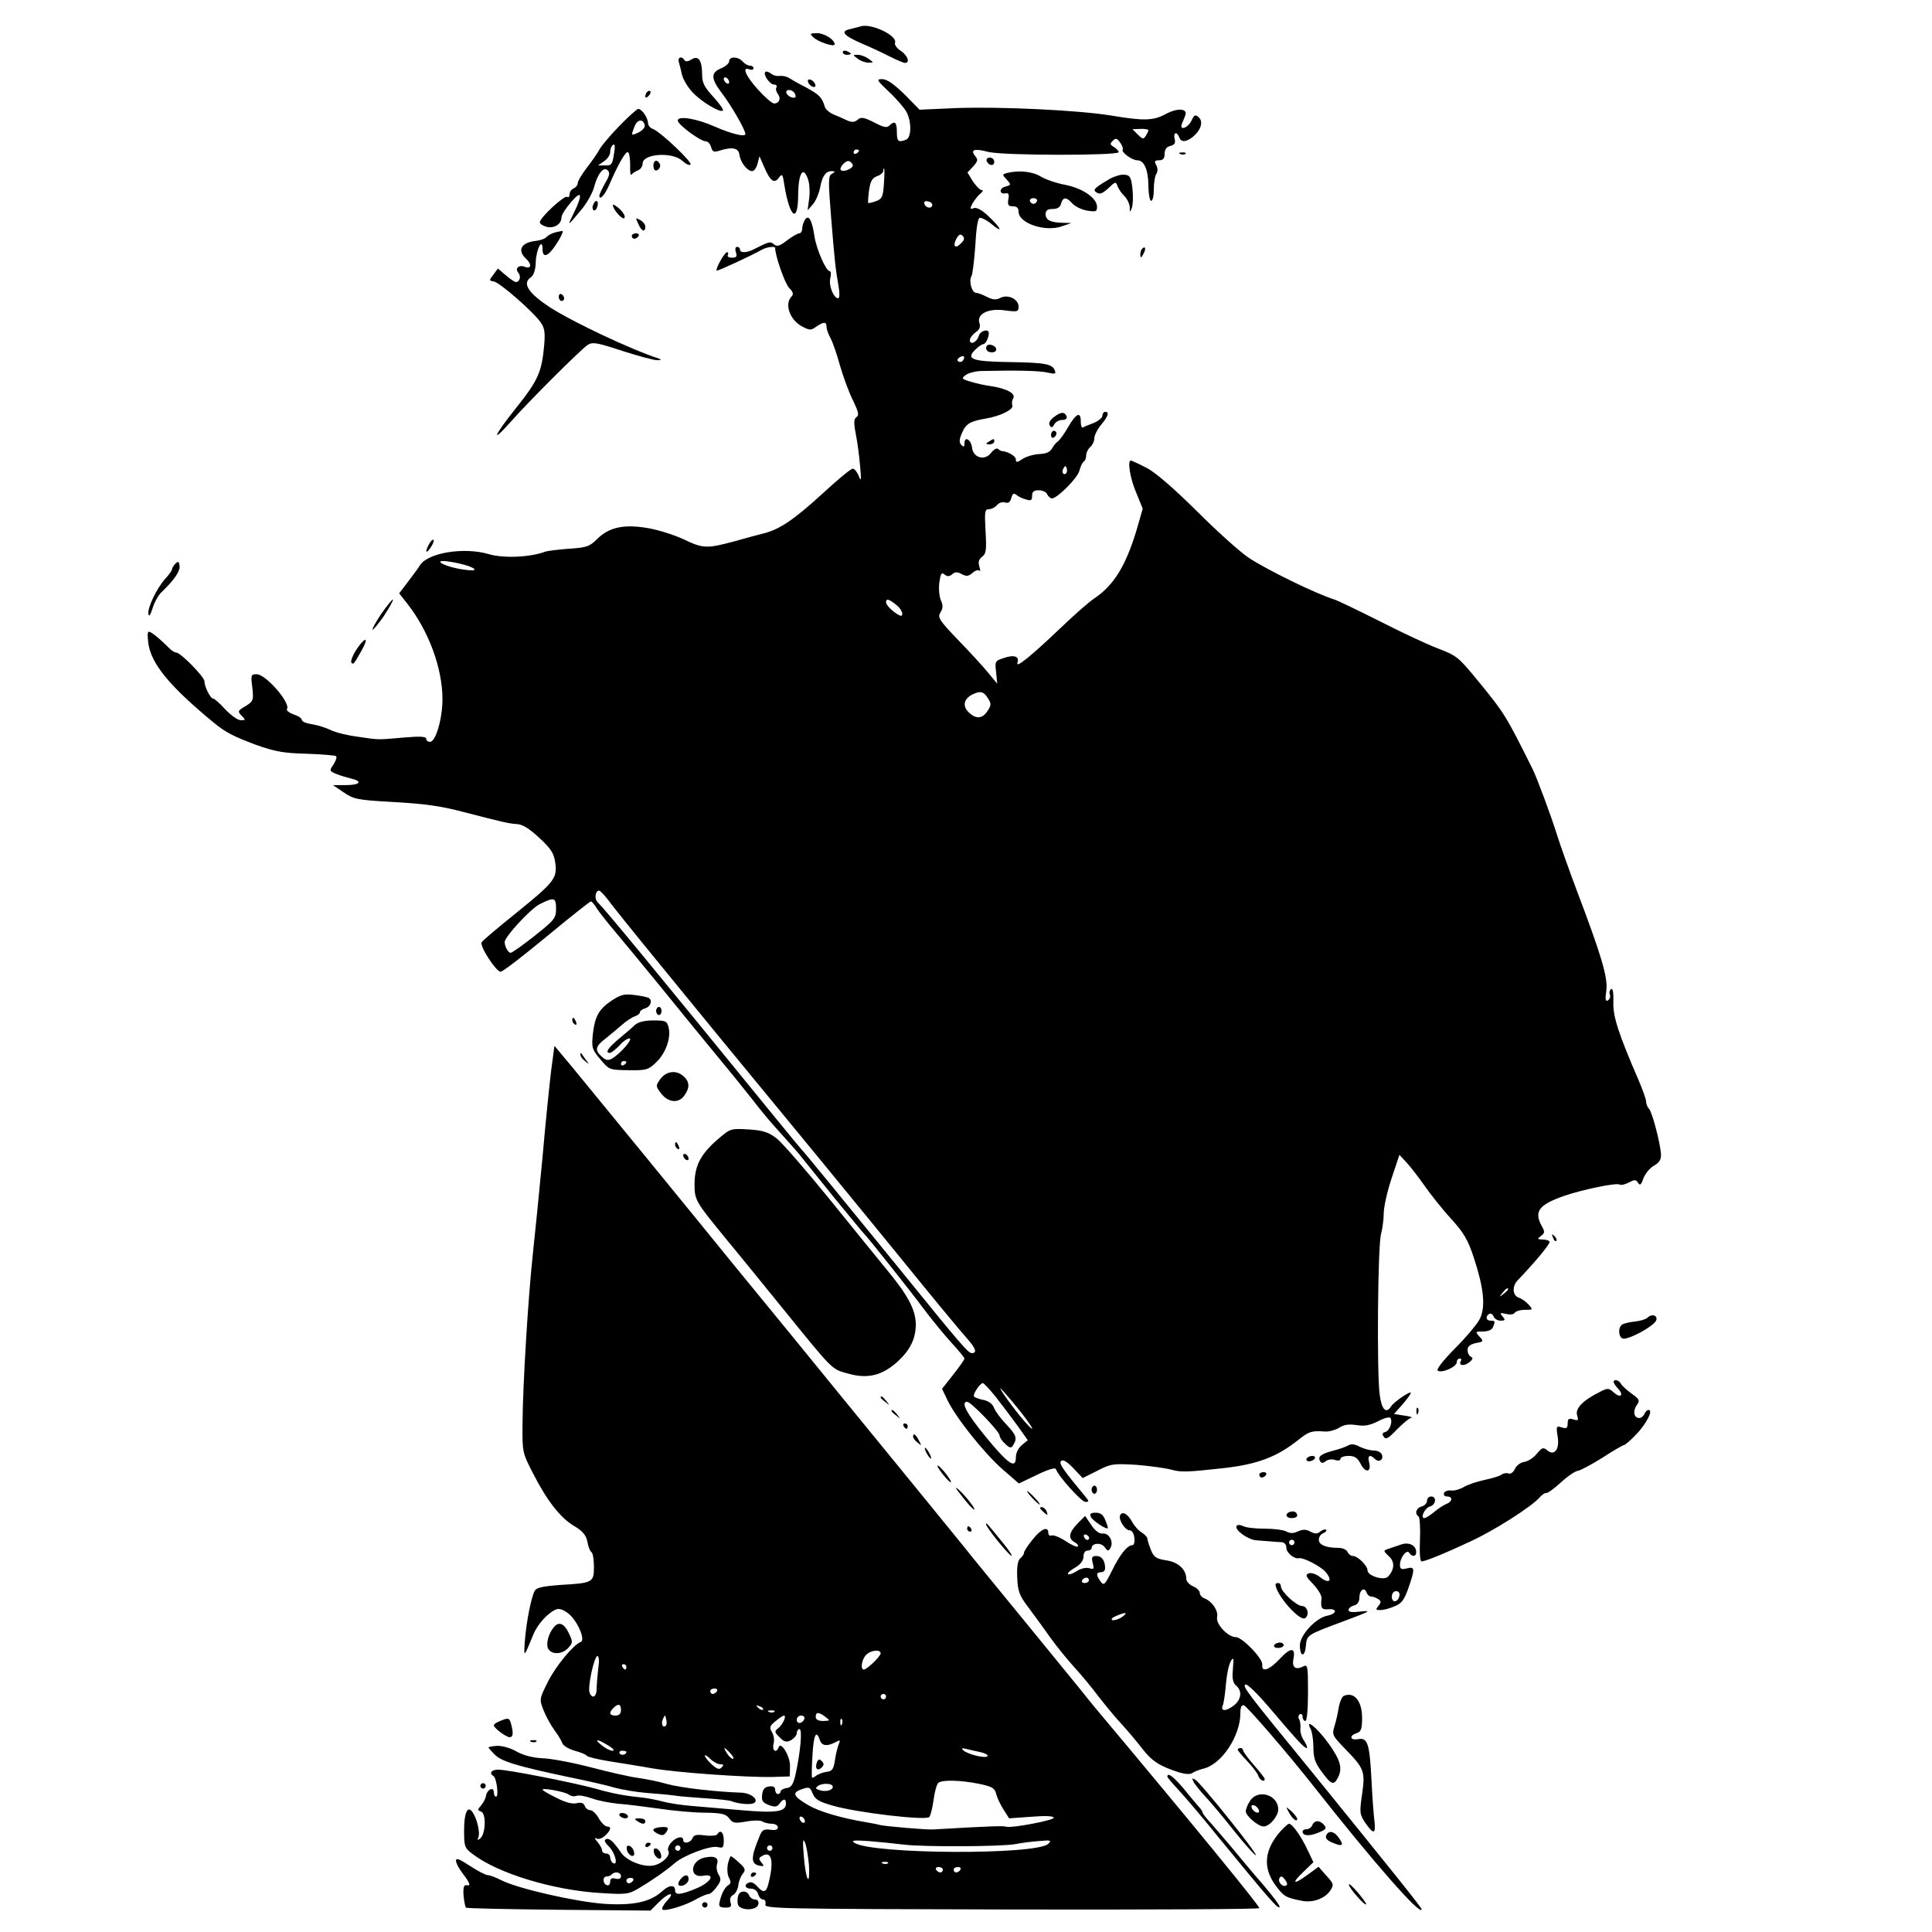 <?xml version="1.0" encoding="UTF-8" standalone="no"?>
<svg
   version="1.0"
   width="900pt"
   height="900pt"
   viewBox="0 0 900 900"
   preserveAspectRatio="xMidYMid meet"
   id="svg92"
   sodipodi:docname="handyman-png-9-3937882565.svg"
   inkscape:version="1.3 (0e150ed6c4, 2023-07-21)"
   xmlns:inkscape="http://www.inkscape.org/namespaces/inkscape"
   xmlns:sodipodi="http://sodipodi.sourceforge.net/DTD/sodipodi-0.dtd"
   xmlns="http://www.w3.org/2000/svg"
   xmlns:svg="http://www.w3.org/2000/svg">
  <defs
     id="defs92" />
  <sodipodi:namedview
     id="namedview92"
     pagecolor="#ffffff"
     bordercolor="#000000"
     borderopacity="0.25"
     inkscape:showpageshadow="2"
     inkscape:pageopacity="0.0"
     inkscape:pagecheckerboard="0"
     inkscape:deskcolor="#d1d1d1"
     inkscape:document-units="pt"
     inkscape:zoom="0.69416667"
     inkscape:cx="601.44057"
     inkscape:cy="601.44057"
     inkscape:window-width="1920"
     inkscape:window-height="1111"
     inkscape:window-x="-9"
     inkscape:window-y="-9"
     inkscape:window-maximized="1"
     inkscape:current-layer="svg92" />
  <g
     transform="matrix(0.126,0,0,-0.126,-142.904,952.897)"
     fill="#000000"
     stroke="none"
     id="g92">
    <path
       d="m 4315,7465 c -5,-2 -23,-6 -38,-10 -38,-8 -24,-24 45,-54 29,-12 74,-33 101,-47 26,-13 52,-24 57,-24 20,0 10,28 -16,45 -14,9 -23,22 -21,29 11,27 -89,74 -128,61 z"
       id="path1" />
    <path
       d="m 4141,7425 c 17,-17 79,-38 79,-26 0,17 -38,41 -65,41 -26,0 -28,-2 -14,-15 z"
       id="path2" />
    <path
       d="m 4250,7370 c 0,-6 7,-10 15,-10 8,0 15,2 15,4 0,2 -7,6 -15,10 -8,3 -15,1 -15,-4 z"
       id="path3" />
    <path
       d="m 4306,7345 c 10,-8 28,-14 39,-14 20,0 20,0 1,14 -11,8 -29,15 -40,15 -20,0 -20,0 0,-15 z"
       id="path4" />
    <path
       d="m 3644,7333 c 3,-10 8,-31 12,-48 4,-16 21,-45 38,-63 32,-35 104,-78 113,-68 3,3 -13,26 -36,51 -33,36 -41,52 -41,82 0,53 -14,72 -39,56 -13,-8 -22,-9 -26,-3 -10,17 -27,11 -21,-7 z"
       id="path5" />
    <path
       d="m 3830,7336 c 0,-7 -13,-19 -30,-26 -39,-16 -38,-38 4,-93 35,-46 86,-135 86,-150 0,-12 -53,1 -114,28 -65,29 -136,41 -136,22 0,-15 84,-77 104,-77 8,0 16,-10 19,-21 5,-17 10,-20 29,-14 50,16 73,11 76,-15 4,-28 29,-60 47,-60 7,0 16,12 20,28 l 7,27 18,-41 c 22,-51 37,-62 54,-38 12,16 14,13 20,-27 20,-123 51,-145 51,-36 1,78 18,107 35,61 7,-16 9,-49 6,-74 l -6,-45 20,23 c 11,13 22,40 26,60 8,44 21,62 43,62 14,-1 14,-2 1,-10 -14,-7 -14,-26 -3,-162 13,-160 16,-189 28,-257 4,-23 3,-41 -2,-41 -17,0 -36,48 -29,74 3,14 3,26 -2,26 -14,0 -50,82 -57,131 -9,59 -21,80 -35,59 -5,-8 -10,-23 -10,-32 0,-10 -5,-18 -11,-18 -6,0 -26,-12 -45,-26 -27,-21 -37,-24 -48,-15 -14,12 -18,11 -73,-17 -28,-15 -53,-15 -53,-2 0,6 -5,10 -11,10 -6,0 -8,-9 -4,-20 5,-16 2,-20 -15,-20 -12,0 -18,5 -15,10 3,6 2,10 -3,10 -9,0 -44,-62 -38,-68 3,-2 121,52 168,78 18,10 48,13 48,6 0,-29 36,-132 52,-148 14,-14 17,-23 9,-31 -28,-28 -7,-88 40,-112 27,-14 32,-14 51,0 28,19 38,19 38,-1 0,-9 7,-28 15,-42 8,-15 24,-61 35,-102 12,-41 33,-99 48,-128 20,-42 23,-55 13,-61 -10,-7 -11,-20 -3,-62 6,-30 13,-83 16,-119 5,-53 4,-60 -5,-37 -6,15 -16,27 -22,27 -7,0 -59,-43 -116,-96 -103,-94 -157,-130 -216,-144 -16,-4 -65,-17 -107,-29 -101,-27 -114,-27 -189,9 -35,16 -95,35 -134,41 -86,14 -140,2 -184,-42 -27,-27 -39,-31 -103,-35 -40,-3 -80,-8 -88,-11 -57,-21 -155,-25 -209,-9 -91,27 -225,5 -254,-41 -4,-7 -23,-33 -42,-58 l -35,-46 29,-37 c 80,-101 131,-240 131,-354 0,-73 -25,-158 -46,-158 -8,0 -14,5 -14,11 0,9 -23,10 -82,5 -103,-9 -90,-9 -172,3 -38,5 -83,16 -100,25 -17,8 -48,18 -68,21 -21,3 -38,10 -38,16 0,6 -13,15 -30,20 -16,6 -28,15 -25,20 15,22 -78,129 -112,129 -21,0 -22,-3 -16,-49 5,-47 4,-51 -25,-69 -29,-17 -30,-19 -15,-35 16,-16 16,-17 -3,-17 -11,0 -36,18 -57,40 -20,22 -40,40 -45,40 -10,0 -32,44 -32,64 0,16 -88,106 -104,106 -6,0 -19,8 -28,18 -26,26 -51,48 -67,57 -11,6 -13,0 -9,-37 9,-78 79,-163 246,-300 42,-34 70,-48 152,-79 71,-25 102,-31 188,-33 56,-2 105,-6 109,-9 3,-4 -1,-17 -10,-31 -16,-23 -15,-24 11,-35 15,-6 39,-13 55,-17 43,-10 32,-24 -20,-24 h -48 l 40,-27 c 36,-25 51,-28 175,-35 126,-7 183,-15 270,-38 135,-35 168,-43 195,-44 21,-1 45,-16 83,-51 44,-41 54,-57 59,-92 8,-58 -4,-72 -146,-187 -66,-53 -123,-101 -126,-107 -9,-13 53,-109 70,-109 8,0 84,59 170,130 87,72 160,130 164,130 3,0 14,-12 23,-28 10,-15 41,-54 69,-87 28,-33 102,-123 165,-200 62,-77 154,-189 204,-250 50,-60 112,-137 138,-170 25,-33 68,-85 96,-115 28,-31 60,-67 71,-80 11,-14 69,-86 129,-160 61,-74 112,-137 116,-140 10,-9 164,-202 222,-280 31,-41 77,-97 102,-124 25,-27 46,-53 46,-56 0,-4 -19,-31 -42,-60 l -41,-52 20,-42 c 32,-66 136,-196 203,-255 l 61,-53 67,32 c 41,20 68,28 70,21 9,-26 94,-121 109,-121 14,0 14,2 1,18 -83,100 -100,124 -91,133 7,7 22,-2 45,-26 l 35,-37 54,27 c 50,26 59,27 144,22 49,-4 108,-12 130,-18 36,-10 60,-9 195,6 123,14 195,41 274,104 39,31 49,35 99,31 15,-1 39,6 52,14 18,12 36,14 64,10 30,-5 50,-1 80,14 24,13 43,17 46,12 9,-15 -4,-48 -20,-52 -10,-2 -12,-8 -5,-17 7,-12 17,-7 49,27 23,23 47,43 53,43 7,1 -4,5 -26,8 l -38,6 31,35 c 17,19 31,39 31,43 0,9 -62,-33 -73,-50 -18,-29 -35,-12 -42,44 -11,83 -7,552 5,593 5,19 10,54 10,77 0,23 13,81 29,129 l 29,87 27,-29 c 15,-16 44,-54 65,-84 21,-30 64,-85 97,-121 49,-54 64,-79 86,-146 37,-112 44,-181 23,-225 -9,-19 -50,-68 -92,-110 -46,-47 -71,-79 -64,-83 16,-10 70,15 70,31 0,8 5,14 11,14 5,0 8,-4 4,-9 -10,-17 12,-21 31,-5 14,11 15,17 7,20 -7,3 -13,14 -13,25 0,14 9,21 30,26 29,5 30,7 14,24 -16,18 -16,19 13,19 19,0 33,6 37,16 9,22 8,24 -9,24 -17,0 -20,16 -5,25 6,3 13,-1 16,-9 3,-9 15,-16 26,-16 17,0 19,2 7,16 -11,13 -9,14 13,9 15,-4 29,-2 32,4 4,6 21,11 38,11 30,0 31,0 13,20 -10,11 -26,22 -36,25 -23,8 -25,42 -4,64 68,71 122,137 118,143 -2,5 -14,8 -26,8 -20,1 -20,2 -6,13 15,11 15,16 3,37 -29,54 -11,78 82,111 70,24 195,50 207,42 5,-3 20,1 34,8 20,11 26,11 33,-1 7,-12 12,-8 20,16 6,16 23,38 39,47 21,12 27,23 26,44 -4,46 -33,155 -44,166 -6,6 -11,18 -11,27 0,8 -12,42 -26,75 -77,178 -97,240 -95,293 1,34 -2,52 -8,48 -6,-4 -8,-13 -5,-20 3,-8 0,-17 -7,-22 -9,-5 -11,4 -6,37 6,48 -18,129 -111,374 -27,72 -59,162 -71,200 -22,71 -75,213 -90,243 -98,197 -104,207 -198,322 -79,96 -80,97 -157,127 -39,15 -135,60 -213,100 -78,39 -152,75 -165,79 -68,21 -250,110 -318,155 -30,20 -116,97 -191,172 -88,87 -155,145 -188,161 -27,14 -53,26 -56,26 -13,0 -3,-66 20,-119 l 24,-59 -23,-80 c -40,-132 -84,-203 -155,-251 -20,-13 -79,-65 -132,-116 -104,-99 -162,-146 -153,-122 8,23 -13,30 -50,17 -33,-10 -34,-13 -29,-53 l 4,-42 -33,40 c -18,22 -68,77 -111,121 -71,74 -77,84 -66,102 10,16 10,26 2,45 -6,13 -9,43 -6,66 5,33 8,39 19,30 11,-9 18,-8 28,0 11,10 20,10 36,1 17,-9 25,-8 39,4 10,9 21,13 26,9 4,-5 4,2 0,15 -5,17 -2,27 10,36 15,11 17,25 13,94 -4,73 -3,82 12,82 10,0 23,7 30,15 7,9 21,13 30,10 12,-4 19,1 23,16 5,17 9,20 19,12 7,-6 23,-14 36,-17 18,-6 22,-3 22,13 0,16 6,21 25,21 14,0 28,-7 31,-15 4,-8 11,-15 18,-15 20,1 95,76 101,103 4,15 11,30 16,33 5,3 9,13 9,23 0,10 7,24 15,31 8,7 15,21 15,32 0,11 11,33 25,50 26,31 32,48 15,48 -5,0 -10,-6 -10,-14 0,-8 -15,-20 -32,-27 -18,-7 -36,-14 -40,-17 -5,-2 -8,8 -8,22 0,38 -16,32 -46,-19 -14,-25 -31,-48 -37,-53 -7,-4 -17,-16 -23,-27 -8,-14 -22,-20 -47,-21 -20,-1 -48,-9 -62,-18 -21,-14 -25,-14 -25,-2 0,12 -28,29 -52,31 -3,0 -10,4 -14,8 -5,4 -16,-2 -25,-14 -23,-31 -66,-20 -71,18 -3,30 -28,45 -28,17 0,-14 -3,-15 -11,-7 -9,9 -9,20 1,43 15,36 30,45 88,55 55,9 105,34 99,49 -3,7 -1,19 3,26 11,17 -23,36 -82,45 -24,3 -58,11 -77,17 -33,10 -33,12 -15,25 10,7 37,14 59,14 134,3 214,1 243,-6 27,-6 31,-5 26,8 -9,24 -35,29 -170,31 -136,2 -159,11 -125,45 12,12 25,21 30,21 9,0 21,24 21,41 0,18 -32,9 -37,-10 -6,-23 -33,-36 -33,-16 0,8 9,20 21,29 15,10 19,20 14,35 -10,33 33,55 95,46 46,-6 50,-5 50,14 0,28 -40,47 -68,32 -15,-8 -27,-7 -49,4 -15,8 -34,15 -40,15 -16,0 -28,44 -17,62 4,7 10,57 14,112 3,60 9,101 16,103 6,2 26,-8 43,-22 45,-38 38,-17 -9,27 -26,25 -45,35 -56,31 -14,-5 -15,-3 -4,18 8,13 20,29 29,36 9,7 11,13 4,13 -6,0 -20,15 -32,32 l -20,33 21,22 c 17,19 19,25 8,38 -20,24 -4,30 48,16 55,-14 482,-14 482,-1 0,5 -8,13 -17,19 -15,8 -16,12 -5,23 11,11 16,10 27,-6 8,-10 12,-22 10,-27 -6,-9 34,-39 54,-39 25,0 40,-34 41,-92 0,-32 5,-58 10,-58 6,0 10,19 10,43 0,23 4,49 9,56 6,9 6,22 0,33 -8,15 -6,18 11,18 14,0 20,7 20,24 0,16 7,26 21,29 16,4 20,11 16,26 -6,24 8,29 17,6 7,-20 26,-18 52,3 29,25 38,56 19,72 -12,10 -16,8 -26,-14 -13,-27 -46,-38 -35,-11 3,8 9,22 12,30 11,26 -26,30 -70,7 -48,-26 -80,-27 -201,-7 -120,20 -408,34 -576,28 l -135,-6 -56,57 c -39,38 -65,56 -82,56 -23,0 -21,-3 25,-47 28,-26 57,-60 65,-75 19,-37 18,-94 -2,-102 -29,-11 -34,-6 -34,29 0,36 -8,43 -28,23 -9,-9 -22,-6 -56,12 -38,19 -48,21 -61,10 -11,-10 -22,-10 -38,-3 -12,6 -35,16 -50,22 -15,6 -30,19 -33,28 -11,36 -20,45 -69,72 -28,14 -57,31 -65,36 -8,5 -23,8 -33,7 -10,-2 -25,2 -33,9 -8,6 -17,9 -20,6 -10,-9 16,-47 32,-47 8,0 12,-5 9,-10 -4,-6 -1,-17 5,-25 13,-16 5,-35 -14,-35 -7,0 -34,23 -60,52 -46,51 -60,86 -31,74 8,-3 15,-1 15,4 0,6 -6,10 -14,10 -7,0 -19,7 -26,15 -16,19 -50,20 -50,1 z m 0,-77 c 0,-6 -4,-7 -10,-4 -5,3 -10,11 -10,16 0,6 5,7 10,4 6,-3 10,-11 10,-16 z m 244,-45 c 4,-11 1,-14 -11,-12 -9,2 -18,9 -21,16 -6,18 25,15 32,-4 z m 1306,-133 c 0,-3 -5,-13 -10,-21 -8,-13 -12,-12 -29,5 l -20,20 29,1 c 17,1 30,-2 30,-5 z m -1070,-75 c 0,-3 -4,-8 -10,-11 -5,-3 -10,-1 -10,4 0,6 5,11 10,11 6,0 10,-2 10,-4 z m -23,-53 c 4,-12 -35,-29 -44,-19 -8,8 18,37 30,33 6,-2 12,-8 14,-14 z m 115,-71 c -3,-46 -7,-55 -29,-63 -14,-5 -27,-8 -29,-7 -1,2 0,23 3,46 5,34 11,46 29,53 13,4 24,14 24,20 0,7 1,10 3,8 2,-2 1,-28 -1,-57 z m 179,-77 c -1,-15 -24,-12 -29,3 -3,9 2,13 12,10 10,-1 17,-7 17,-13 z m 106,-142 c -21,-22 -32,-11 -17,17 9,16 15,19 23,11 8,-8 7,-16 -6,-28 z m 8,-432 c -3,-6 -11,-8 -17,-5 -6,4 -5,9 3,15 16,10 23,4 14,-10 z m 381,-418 c -10,-10 -19,5 -10,18 6,11 8,11 12,0 2,-7 1,-15 -2,-18 z M 2866,5470 c 42,-16 23,-21 -37,-10 -66,13 -95,36 -32,26 23,-3 54,-11 69,-16 z m 1587,-148 c 9,-8 17,-21 17,-29 0,-11 -8,-9 -30,7 -16,12 -30,28 -30,36 0,16 12,12 43,-14 z m 335,-343 c 11,-17 11,-25 -3,-45 -18,-28 -41,-31 -67,-7 -26,23 -22,50 9,67 32,16 44,13 61,-15 z M 3379,4240 c 12,-17 96,-122 187,-233 171,-210 228,-279 604,-736 124,-151 247,-302 274,-335 142,-175 233,-285 263,-319 35,-39 41,-57 20,-57 -13,0 -37,27 -267,311 -220,270 -354,434 -360,439 -3,3 -48,57 -100,121 -454,557 -624,764 -657,797 -12,12 -8,42 6,42 4,0 17,-14 30,-30 z m -189,-37 c 0,-35 -6,-42 -79,-100 -44,-35 -84,-63 -89,-63 -9,0 -22,23 -22,40 0,19 95,122 128,139 55,28 62,26 62,-16 z M 6710,2796 c 0,-2 -8,-10 -17,-17 -16,-13 -17,-12 -4,4 13,16 21,21 21,13 z M 4815,2399 c 22,-28 58,-76 80,-106 l 39,-55 -22,-18 c -13,-11 -22,-29 -22,-45 0,-45 -28,-26 -111,75 -72,88 -94,130 -69,130 14,0 120,-110 120,-125 0,-7 9,-20 21,-31 17,-16 22,-16 29,-4 16,25 12,37 -26,77 -20,21 -40,48 -45,61 -5,14 -20,25 -39,29 -17,3 -32,9 -35,13 -5,8 23,50 33,49 4,0 25,-23 47,-50 z m 78,-38 c 59,-72 80,-112 27,-51 -34,39 -93,120 -87,120 1,0 29,-31 60,-69 z"
       id="path6" />
    <path
       d="m 4122,7259 c 2,-7 10,-15 17,-17 8,-3 12,1 9,9 -2,7 -10,15 -17,17 -8,3 -12,-1 -9,-9 z"
       id="path7" />
    <path
       d="m 3527,7223 c -4,-3 -7,-11 -7,-17 0,-6 5,-5 12,2 6,6 9,14 7,17 -3,3 -9,2 -12,-2 z"
       id="path8" />
    <path
       d="m 3424,7097 c -33,-34 -66,-73 -73,-86 -7,-13 -28,-44 -47,-68 -19,-25 -34,-50 -34,-58 0,-7 -7,-15 -15,-19 -8,-3 -15,-13 -15,-21 0,-9 -4,-14 -9,-10 -11,6 -101,-77 -101,-94 0,-6 11,-13 25,-17 28,-7 55,10 55,35 0,9 16,34 35,56 40,47 45,31 11,-39 -26,-52 -25,-52 28,12 20,24 40,60 46,81 14,52 35,79 51,64 9,-9 7,-20 -10,-48 -11,-20 -21,-41 -21,-46 0,-19 20,2 36,39 34,79 62,127 70,122 5,-3 8,-25 8,-49 -1,-24 1,-39 5,-34 3,5 14,12 24,16 9,3 17,15 17,25 0,37 111,44 147,10 13,-12 26,-18 30,-14 9,8 -113,123 -139,132 -10,3 -18,13 -18,22 -1,20 -23,52 -36,52 -5,0 -36,-28 -70,-63 z m 94,2 c 1,-8 -9,-19 -23,-26 -29,-13 -28,-13 -15,22 10,27 33,30 38,4 z m -115,-112 c -5,-32 -9,-37 -32,-36 h -26 l 23,16 c 12,8 22,23 22,33 0,16 10,33 16,27 2,-2 1,-20 -3,-40 z"
       id="path9" />
    <path
       d="m 5498,6993 c 7,-3 16,-2 19,1 4,3 -2,6 -13,5 -11,0 -14,-3 -6,-6 z"
       id="path10" />
    <path
       d="m 4782,6968 c 6,-18 28,-21 28,-4 0,9 -7,16 -16,16 -9,0 -14,-5 -12,-12 z"
       id="path11" />
    <path
       d="m 3550,6950 c 0,-13 5,-20 13,-17 6,2 12,10 12,17 0,7 -6,15 -12,18 -8,2 -13,-5 -13,-18 z"
       id="path12" />
    <path
       d="m 4857,6923 c -18,-5 -18,-6 -1,-24 17,-19 17,-20 -4,-26 -25,-6 -24,-30 0,-25 11,2 14,-4 10,-23 -3,-20 0,-25 17,-25 14,0 21,-6 21,-20 0,-43 99,-76 160,-54 l 35,12 -32,1 c -45,1 -63,10 -63,32 0,14 7,19 26,19 17,0 28,6 31,20 7,25 20,25 41,1 10,-11 34,-23 55,-27 33,-5 37,-4 37,14 0,32 -52,68 -116,81 -33,6 -74,20 -92,31 -31,19 -82,24 -125,13 z m 111,-104 c -2,-6 -8,-10 -13,-10 -5,0 -11,4 -13,10 -2,6 4,11 13,11 9,0 15,-5 13,-11 z"
       id="path13" />
    <path
       d="m 5228,6896 c -50,-30 -55,-36 -38,-46 11,-7 23,-1 42,17 26,25 28,25 34,7 4,-10 15,-27 26,-37 10,-10 18,-28 19,-40 0,-21 1,-21 8,-2 4,11 5,43 2,70 -5,44 -9,50 -31,52 -14,1 -42,-8 -62,-21 z"
       id="path14" />
    <path
       d="m 3327,6805 c -4,-8 -2,-17 2,-20 5,-2 11,4 14,15 6,23 -8,27 -16,5 z"
       id="path15" />
    <path
       d="m 3400,6804 c 1,-17 37,-57 43,-47 4,6 -5,21 -18,33 -14,13 -25,19 -25,14 z"
       id="path16" />
    <path
       d="m 3494,6735 c 12,-28 26,-33 26,-10 0,8 -9,19 -19,24 -17,10 -18,9 -7,-14 z"
       id="path17" />
    <path
       d="m 3185,6703 c -11,-3 -24,-10 -30,-16 -5,-7 -23,-13 -40,-15 -55,-6 -70,-35 -35,-67 21,-19 18,-38 -5,-29 -22,9 -38,-5 -25,-21 12,-14 6,-35 -9,-35 -4,0 -21,11 -37,25 l -29,25 -17,-23 c -16,-21 -16,-22 2,-25 22,-4 145,-111 173,-151 15,-21 17,-38 13,-86 -9,-98 -23,-129 -101,-227 -85,-106 -100,-142 -22,-54 67,76 256,264 283,283 19,12 33,10 130,-22 60,-19 118,-35 129,-34 14,0 15,2 5,6 -102,33 -316,134 -402,189 -78,51 -104,88 -73,110 13,9 19,28 20,59 2,48 25,90 25,47 0,-39 25,-26 59,31 12,20 19,36 14,36 -4,-1 -17,-3 -28,-6 z"
       id="path18" />
    <path
       d="m 3470,6690 c 0,-5 4,-10 9,-10 6,0 13,5 16,10 3,6 -1,10 -9,10 -9,0 -16,-4 -16,-10 z"
       id="path19" />
    <path
       d="m 5357,6643 c -4,-3 -7,-13 -7,-22 1,-13 3,-13 11,2 11,19 8,33 -4,20 z"
       id="path20" />
    <path
       d="m 3200,6466 c 0,-9 5,-16 10,-16 6,0 10,4 10,9 0,6 -4,13 -10,16 -5,3 -10,-1 -10,-9 z"
       id="path21" />
    <path
       d="m 4780,6276 c 0,-10 9,-16 21,-16 24,0 21,23 -4,28 -10,2 -17,-3 -17,-12 z"
       id="path22" />
    <path
       d="m 5031,6021 c -15,-11 -21,-23 -16,-31 6,-10 10,-9 17,4 5,9 18,16 29,16 12,0 19,5 17,12 -7,19 -21,19 -47,-1 z"
       id="path23" />
    <path
       d="m 5020,5954 c 0,-8 5,-12 10,-9 6,3 10,10 10,16 0,5 -4,9 -10,9 -5,0 -10,-7 -10,-16 z"
       id="path24" />
    <path
       d="m 4790,5930 c -13,-8 -12,-10 3,-10 9,0 17,5 17,10 0,12 -1,12 -20,0 z"
       id="path25" />
    <path
       d="m 2721,5552 c -17,-31 -13,-40 5,-14 9,13 14,26 11,29 -3,2 -10,-4 -16,-15 z"
       id="path26" />
    <path
       d="m 1783,5479 c -7,-7 -13,-17 -13,-21 0,-5 -11,-20 -24,-34 -32,-35 -68,-110 -63,-132 2,-11 7,-3 15,21 6,21 21,49 34,61 47,45 69,78 66,97 -2,16 -5,18 -15,8 z"
       id="path27" />
    <path
       d="m 2545,5295 c -21,-31 -36,-58 -33,-60 2,-2 21,21 42,51 20,31 35,58 33,60 -2,2 -21,-21 -42,-51 z"
       id="path28" />
    <path
       d="m 2468,5183 c -22,-26 -41,-64 -34,-71 7,-6 7,-7 35,42 24,42 23,57 -1,29 z"
       id="path29" />
    <path
       d="m 3398,3865 c -50,-33 -64,-59 -72,-125 -5,-52 -3,-57 28,-94 32,-39 34,-39 104,-40 65,-1 73,1 102,29 35,33 56,91 46,129 -6,24 -11,26 -56,26 -34,0 -56,-6 -69,-17 -10,-10 -37,-33 -60,-52 -39,-33 -51,-51 -32,-51 5,0 22,13 37,29 15,17 32,27 37,24 9,-5 -37,-57 -66,-74 -14,-8 -23,-7 -38,7 -27,24 -24,38 14,67 17,14 45,37 61,51 16,14 37,28 47,31 11,4 19,10 19,15 0,5 9,12 20,15 20,6 27,29 13,38 -5,3 -28,8 -53,11 -37,5 -51,1 -82,-19 z m 52,-229 c 0,-3 -4,-8 -10,-11 -5,-3 -10,-1 -10,4 0,6 5,11 10,11 6,0 10,-2 10,-4 z"
       id="path30" />
    <path
       d="m 3560,3825 c 0,-8 5,-15 10,-15 6,0 10,7 10,15 0,8 -4,15 -10,15 -5,0 -10,-7 -10,-15 z"
       id="path31" />
    <path
       d="m 3250,3791 c 0,-6 4,-13 10,-16 6,-3 7,1 4,9 -7,18 -14,21 -14,7 z"
       id="path32" />
    <path
       d="m 3172,3606 c -6,-50 -21,-194 -32,-321 -12,-126 -28,-288 -36,-360 -17,-157 -37,-480 -38,-626 -1,-104 0,-108 37,-180 53,-104 101,-166 152,-197 34,-20 46,-35 51,-60 3,-18 10,-35 15,-38 5,-3 9,-27 9,-54 0,-58 -4,-60 -123,-67 -67,-5 -90,-10 -96,-22 -13,-25 -30,-110 -36,-181 -5,-69 -5,-68 32,22 16,38 56,81 85,91 11,4 28,-3 45,-17 33,-27 63,-98 44,-104 -26,-9 -94,-91 -122,-149 -31,-62 -31,-63 -15,-104 9,-23 27,-55 40,-73 13,-17 26,-39 29,-48 3,-9 24,-22 46,-28 22,-6 42,-14 45,-19 3,-4 40,-13 83,-20 43,-7 114,-18 158,-26 92,-16 349,-34 445,-32 l 64,2 1,36 c 2,37 -34,96 -42,72 -9,-24 -25,-13 -19,12 4,14 1,33 -6,44 -10,17 -8,23 13,40 13,11 27,20 31,21 12,0 -4,-34 -21,-47 -14,-11 -14,-14 5,-33 18,-18 25,-20 43,-11 11,7 21,18 21,26 0,8 5,15 10,15 11,0 4,-82 -14,-165 -9,-40 -16,-51 -34,-53 -12,-2 -22,-8 -22,-13 0,-5 -4,-9 -10,-9 -5,0 -10,7 -10,16 0,10 -7,14 -22,12 -17,-2 -24,-11 -26,-30 -3,-23 2,-30 25,-39 22,-8 30,-7 39,5 14,20 24,20 24,1 0,-31 -36,-36 -163,-25 -67,6 -151,13 -187,16 -36,3 -83,10 -105,16 -22,6 -53,12 -70,14 -69,7 -114,15 -180,34 -85,23 -323,70 -359,70 -25,0 -35,-13 -17,-24 11,-7 20,-76 9,-76 -4,0 -8,7 -8,16 0,22 -24,12 -29,-12 -1,-10 -10,-27 -18,-36 -14,-16 -14,-18 0,-23 19,-8 17,-79 -2,-98 -12,-10 -13,-9 -7,7 3,10 -1,39 -10,63 -24,61 -44,42 -44,-43 0,-59 2,-64 33,-87 93,-71 298,-133 471,-143 94,-6 104,-5 141,17 46,27 101,65 132,92 33,30 133,67 160,61 20,-5 23,-3 23,25 0,30 -13,41 -24,22 -3,-5 -24,-7 -46,-4 -31,4 -41,2 -46,-11 -7,-17 -34,-22 -34,-6 0,17 -26,11 -44,-9 -10,-11 -15,-25 -11,-31 10,-16 -22,-48 -54,-54 -36,-8 -98,16 -119,45 -31,45 -45,57 -57,52 -9,-3 -5,-12 11,-28 23,-23 35,-73 14,-60 -5,3 -10,13 -10,21 0,8 -7,14 -15,14 -8,0 -15,5 -15,12 0,6 -8,20 -17,31 -10,11 -12,17 -5,13 8,-5 21,-1 33,10 22,20 25,34 7,34 -7,0 -21,14 -30,30 -9,17 -24,30 -31,30 -8,0 -18,7 -21,16 -4,11 -13,14 -30,10 -16,-4 -42,3 -75,20 -28,14 -51,27 -51,30 0,8 84,-8 97,-18 7,-6 19,-8 28,-5 8,4 34,-1 57,-9 24,-9 68,-17 98,-20 30,-2 98,-11 150,-18 52,-8 129,-15 170,-15 63,-1 78,-5 90,-21 13,-18 21,-19 62,-12 25,5 52,5 60,1 7,-5 23,-9 36,-9 12,0 22,-6 22,-13 0,-9 -9,-12 -28,-9 -24,3 -31,-1 -40,-25 -34,-82 -33,-104 6,-109 11,-2 11,1 1,13 -10,12 -10,16 1,23 37,23 47,-17 25,-102 -8,-33 -19,-35 -42,-9 -9,11 -22,17 -29,14 -21,-8 -16,-23 7,-23 12,0 23,-8 26,-20 3,-11 11,-20 18,-20 8,0 11,-8 9,-18 -5,-16 41,-17 910,-19 504,-1 916,1 916,5 0,10 -249,314 -612,747 -9,11 -32,39 -50,62 -27,33 -242,297 -393,481 -16,21 -138,170 -270,332 -133,162 -310,380 -395,484 -85,104 -187,228 -226,276 -140,173 -520,637 -589,721 l -71,85 z M 4390,1450 c 0,-11 -51,-60 -62,-60 -14,0 -8,38 8,54 17,18 54,22 54,6 z m -1044,-56 c -3,-26 -6,-60 -6,-75 0,-31 -17,-39 -26,-14 -8,20 17,135 29,135 6,0 7,-20 3,-46 z m 104,6 c 0,-5 -2,-10 -4,-10 -3,0 -8,5 -11,10 -3,6 -1,10 4,10 6,0 11,-4 11,-10 z m 335,-90 c -3,-5 -10,-10 -16,-10 -5,0 -9,5 -9,10 0,6 7,10 16,10 8,0 12,-4 9,-10 z m 625,-20 c 0,-5 -4,-10 -10,-10 -5,0 -10,5 -10,10 0,6 5,10 10,10 6,0 10,-4 10,-10 z m -980,-50 c 0,-13 -7,-20 -20,-20 -23,0 -26,10 -8,28 18,18 28,15 28,-8 z m 525,2 c -3,-3 -11,0 -18,7 -9,10 -8,11 6,5 10,-3 15,-9 12,-12 z m 42,-8 c -3,-3 -12,-4 -19,-1 -8,3 -5,6 6,6 11,1 17,-2 13,-5 z m 189,-19 c 18,-14 18,-14 -8,-15 -18,0 -28,5 -28,15 0,19 11,19 36,0 z m -590,-32 c -11,-11 -19,6 -11,24 8,17 8,17 12,0 3,-10 2,-21 -1,-24 z m 512,25 c -6,-18 -28,-21 -28,-4 0,9 7,16 16,16 9,0 14,-5 12,-12 z m 139,-20 c -3,-8 -6,-5 -6,6 -1,11 2,17 5,13 3,-3 4,-12 1,-19 z m -82,-58 c 7,-22 26,-25 57,-9 19,10 20,9 13,-7 -4,-11 -11,-37 -14,-59 -5,-33 -10,-41 -31,-43 -14,-2 -31,-9 -38,-14 -7,-6 -14,-9 -16,-7 -1,2 -1,39 2,82 4,75 14,97 27,57 z m -783,-20 c 20,-12 26,-20 17,-20 -9,0 -27,9 -40,20 -31,25 -18,25 23,0 z m 453,-30 c 10,-11 14,-20 9,-20 -5,0 -15,9 -22,20 -7,11 -11,20 -9,20 2,0 12,-9 22,-20 z m 923,5 c 18,-4 30,-10 27,-15 -6,-10 -75,7 -90,22 -7,7 -4,9 10,5 11,-3 35,-8 53,-12 z m -1308,1 c 0,-11 -19,-15 -25,-6 -3,5 1,10 9,10 9,0 16,-2 16,-4 z m 347,-46 c 13,0 14,-3 5,-12 -9,-9 -17,-6 -37,12 -14,13 -25,27 -25,32 0,4 9,-1 20,-12 11,-11 28,-20 37,-20 z m 955,-72 c 49,-10 60,-16 65,-37 3,-13 15,-39 27,-58 l 21,-33 83,6 c 52,4 82,3 82,-4 0,-9 -155,-39 -175,-33 -12,4 -63,2 -270,-10 -22,-2 -181,12 -195,16 -8,2 -31,7 -50,10 -97,16 -177,40 -218,64 -56,33 -61,46 -23,59 27,9 30,8 40,-17 9,-21 24,-30 74,-44 89,-26 345,-56 357,-42 5,6 12,35 16,65 4,30 12,58 18,62 17,11 83,9 148,-4 z m -539,-13 c -3,-13 -30,-18 -51,-10 -14,5 -14,7 -2,16 19,11 56,8 53,-6 z M 4110,829 c 0,-6 -4,-7 -10,-4 -5,3 -10,11 -10,16 0,6 5,7 10,4 6,-3 10,-11 10,-16 z m 15,-162 c 2,-34 0,-56 -4,-51 -5,5 -12,43 -15,84 -5,56 -3,69 4,51 6,-13 12,-51 15,-84 z m 350,76 c 68,-9 362,-8 415,2 19,4 57,9 85,11 44,4 48,3 35,-10 -42,-42 -647,-39 -716,3 -15,9 -5,11 51,7 39,-3 97,-9 130,-13 z m -825,-13 c 0,-5 -4,-10 -10,-10 -5,0 -10,5 -10,10 0,6 5,10 10,10 6,0 10,-4 10,-10 z m 340,0 c 0,-5 -4,-10 -10,-10 -5,0 -10,5 -10,10 0,6 5,10 10,10 6,0 10,-4 10,-10 z m 427,-56 c -3,-3 -12,-4 -19,-1 -8,3 -5,6 6,6 11,1 17,-2 13,-5 z m 203,-24 c 0,-5 -4,-10 -9,-10 -6,0 -13,5 -16,10 -3,6 1,10 9,10 9,0 16,-4 16,-10 z m 65,0 c -3,-5 -10,-10 -16,-10 -5,0 -9,5 -9,10 0,6 7,10 16,10 8,0 12,-4 9,-10 z M 3430,626 c 0,-9 -7,-12 -20,-9 -14,4 -20,0 -20,-12 0,-9 -6,-15 -12,-12 -16,5 -17,32 -1,32 6,0 15,3 19,8 12,12 34,8 34,-7 z m 45,-16 c -3,-5 -10,-10 -16,-10 -5,0 -9,5 -9,10 0,6 7,10 16,10 8,0 12,-4 9,-10 z"
       id="path33" />
    <path
       d="m 4154,1046 c -8,-22 3,-33 18,-18 9,9 9,15 0,24 -9,9 -13,7 -18,-6 z"
       id="path34" />
    <path
       d="m 3280,3663 c 0,-6 8,-17 18,-24 16,-13 16,-13 2,6 -8,11 -16,22 -17,24 -2,2 -3,0 -3,-6 z"
       id="path35" />
    <path
       d="m 3576,3574 c -18,-25 -18,-27 1,-52 26,-36 66,-40 87,-10 21,29 20,51 -2,71 -27,25 -64,20 -86,-9 z"
       id="path36" />
    <path
       d="m 3792,3354 c -66,-56 -89,-99 -90,-166 0,-63 1,-65 120,-210 35,-42 126,-154 203,-249 194,-239 182,-227 246,-245 71,-20 124,-7 181,44 47,43 68,85 68,139 -1,53 -28,105 -102,195 -34,42 -134,164 -220,271 -87,107 -174,207 -194,222 -29,22 -50,29 -103,32 -64,4 -67,3 -109,-33 z"
       id="path37" />
    <path
       d="m 3630,3331 c 0,-6 4,-13 10,-16 6,-3 7,1 4,9 -7,18 -14,21 -14,7 z"
       id="path38" />
    <path
       d="m 3660,3291 c 0,-5 5,-13 10,-16 6,-3 10,-2 10,4 0,5 -4,13 -10,16 -5,3 -10,2 -10,-4 z"
       id="path39" />
    <path
       d="m 6876,2987 c 3,-10 9,-15 12,-12 3,3 0,11 -7,18 -10,9 -11,8 -5,-6 z"
       id="path40" />
    <path
       d="m 7225,2691 c -6,-6 -26,-12 -45,-14 -20,-2 -41,-7 -48,-11 -16,-10 -15,-45 1,-52 20,-7 121,48 125,69 4,18 -18,23 -33,8 z"
       id="path41" />
    <path
       d="m 7100,2453 c 0,-3 7,-15 17,-25 22,-24 8,-36 -17,-13 -18,16 -22,17 -52,1 -61,-30 -91,-61 -83,-86 6,-19 4,-21 -14,-15 -17,5 -21,2 -21,-15 0,-17 -4,-20 -21,-15 -21,7 -22,5 -16,-33 8,-48 -12,-74 -39,-51 -14,12 -19,10 -38,-13 -11,-14 -32,-28 -46,-30 -14,-2 -29,-13 -35,-26 -6,-13 -16,-20 -24,-17 -7,3 -19,1 -25,-4 -6,-5 -35,-14 -64,-20 -29,-6 -63,-18 -76,-26 -13,-8 -33,-14 -46,-13 -12,2 -25,-3 -27,-9 -3,-7 2,-13 11,-13 22,0 20,-19 -1,-27 -10,-4 -31,-17 -46,-30 -16,-13 -32,-23 -37,-23 -16,0 2,38 21,43 22,6 26,37 4,37 -8,0 -15,-7 -15,-16 0,-9 -9,-18 -20,-21 -20,-5 -27,-27 -11,-37 4,-3 7,-42 5,-86 -2,-47 0,-80 6,-80 14,0 94,33 185,76 86,40 219,125 249,158 10,12 22,20 27,19 4,-2 29,16 54,39 25,23 53,42 63,43 9,1 50,23 90,48 40,26 76,47 80,47 4,0 24,17 44,38 38,39 66,92 47,92 -5,0 -12,-7 -15,-15 -4,-8 -12,-15 -19,-15 -20,0 -25,25 -10,47 13,18 11,22 -18,43 -18,13 -36,29 -40,37 -8,14 -27,18 -27,6 z"
       id="path42" />
    <path
       d="m 4390,2396 c 0,-2 8,-10 18,-17 15,-13 16,-12 3,4 -13,16 -21,21 -21,13 z"
       id="path43" />
    <path
       d="m 6371,2344 c 0,-11 3,-14 6,-6 3,7 2,16 -1,19 -3,4 -6,-2 -5,-13 z"
       id="path44" />
    <path
       d="m 4430,2346 c 0,-2 8,-10 18,-17 15,-13 16,-12 3,4 -13,16 -21,21 -21,13 z"
       id="path45" />
    <path
       d="m 4475,2290 c 3,-5 8,-10 11,-10 2,0 4,5 4,10 0,6 -5,10 -11,10 -5,0 -7,-4 -4,-10 z"
       id="path46" />
    <path
       d="m 4510,2251 c 0,-5 7,-15 17,-22 15,-13 15,-12 4,9 -12,23 -21,28 -21,13 z"
       id="path47" />
    <path
       d="m 6119,2219 c -8,-5 -33,-14 -57,-20 -45,-12 -57,-22 -47,-39 5,-8 11,-7 20,0 8,7 23,9 35,5 11,-4 20,-2 20,4 0,6 13,11 30,11 23,0 33,-7 45,-30 18,-35 40,-30 31,6 -7,26 3,31 21,13 15,-15 34,-3 26,16 -3,8 -16,15 -30,15 -13,0 -36,6 -52,14 -18,10 -32,11 -42,5 z"
       id="path48" />
    <path
       d="m 4560,2190 c 6,-11 13,-20 16,-20 2,0 0,9 -6,20 -6,11 -13,20 -16,20 -2,0 0,-9 6,-20 z"
       id="path49" />
    <path
       d="m 5965,2170 c -3,-5 1,-10 9,-10 8,0 18,5 21,10 3,6 -1,10 -9,10 -8,0 -18,-4 -21,-10 z"
       id="path50" />
    <path
       d="m 4600,2143 c 1,-11 50,-70 50,-59 0,4 -11,21 -25,38 -14,16 -25,26 -25,21 z"
       id="path51" />
    <path
       d="m 5790,2110 c 0,-5 4,-10 9,-10 6,0 13,5 16,10 3,6 -1,10 -9,10 -9,0 -16,-4 -16,-10 z"
       id="path52" />
    <path
       d="m 4689,2033 c 18,-24 38,-46 44,-50 17,-10 -28,49 -54,72 -16,14 -13,6 10,-22 z"
       id="path53" />
    <path
       d="m 5170,2055 c 0,-8 5,-15 10,-15 6,0 10,7 10,15 0,8 -4,15 -10,15 -5,0 -10,-7 -10,-15 z"
       id="path54" />
    <path
       d="m 4950,2025 c 13,-14 26,-25 28,-25 3,0 -5,11 -18,25 -13,14 -26,25 -28,25 -3,0 5,-11 18,-25 z"
       id="path55" />
    <path
       d="m 4980,1986 c 0,-2 7,-9 15,-16 13,-11 14,-10 9,4 -5,14 -24,23 -24,12 z"
       id="path56" />
    <path
       d="m 5903,1973 c -20,-7 -15,-23 7,-23 11,0 20,4 20,9 0,13 -12,19 -27,14 z"
       id="path57" />
    <path
       d="m 5167,1955 c 5,-14 63,-52 63,-41 0,3 -4,16 -10,30 -7,18 -17,26 -34,26 -19,0 -24,-4 -19,-15 z"
       id="path58" />
    <path
       d="m 5276,1962 c -9,-15 17,-57 34,-57 9,0 16,-11 18,-27 2,-16 -1,-28 -7,-28 -19,0 -47,-35 -76,-95 -26,-52 -30,-56 -42,-39 -17,23 -17,34 2,34 8,0 15,6 15,14 0,28 -12,46 -32,46 -17,0 -19,-5 -14,-26 6,-22 4,-25 -13,-19 -12,3 -31,-1 -46,-11 -14,-9 -28,-14 -32,-11 -3,4 8,14 26,24 20,12 31,26 31,41 0,13 6,22 15,22 8,0 15,4 15,9 0,19 35,22 48,4 11,-15 14,-16 21,-4 14,22 -4,56 -27,54 -13,-2 -28,9 -43,31 l -23,34 -28,-28 c -32,-33 -36,-55 -11,-69 10,-5 15,-12 12,-16 -4,-3 -24,6 -45,20 -21,14 -44,23 -51,21 -7,-3 -13,1 -13,9 0,27 -26,16 -58,-24 -18,-22 -32,-44 -32,-49 0,-5 -6,-15 -14,-21 -9,-8 -13,-30 -11,-71 2,-50 8,-66 39,-107 19,-26 57,-77 82,-113 26,-36 66,-85 89,-110 23,-25 64,-74 91,-110 28,-36 67,-83 88,-105 20,-22 53,-61 73,-87 36,-47 65,-65 136,-88 24,-7 42,-8 50,-2 7,5 25,12 41,16 67,16 136,121 136,205 0,22 4,31 13,29 13,-5 159,-174 260,-302 221,-281 397,-481 397,-452 0,6 -97,127 -405,507 -250,306 -257,316 -246,324 6,3 44,-34 85,-82 107,-126 132,-153 141,-153 4,0 0,12 -9,26 -10,14 -16,35 -14,47 1,12 -1,27 -5,34 -4,6 -3,14 3,18 5,3 10,-1 10,-9 0,-9 5,-16 10,-16 6,0 10,42 10,105 0,97 -1,105 -17,97 -29,-15 -43,-4 -37,27 9,44 -10,44 -50,1 -39,-42 -69,-52 -65,-22 3,22 -74,102 -98,102 -29,0 -75,49 -69,74 5,23 -18,58 -46,69 -10,3 -18,13 -18,20 0,8 -11,19 -25,25 -14,6 -25,19 -25,27 0,35 -30,63 -75,69 -37,6 -45,12 -56,39 -7,18 -13,37 -13,42 -1,6 -10,15 -21,22 -11,6 -27,24 -35,39 -17,30 -35,40 -44,26 z m -115,-85 c -1,-12 -15,-9 -19,4 -3,6 1,10 8,8 6,-3 11,-8 11,-12 z m -1,-157 c 0,-5 -7,-10 -16,-10 -8,0 -12,5 -9,10 3,6 10,10 16,10 5,0 9,-4 9,-10 z m 122,-136 c -12,-8 -28,-13 -35,-11 -7,3 -1,9 13,15 37,16 47,14 22,-4 z m 410,-197 c -3,-30 1,-47 12,-56 23,-19 20,-50 -6,-72 -30,-24 -53,-25 -43,-1 4,9 9,46 12,82 5,52 16,90 27,90 1,0 0,-19 -2,-43 z"
       id="path59" />
    <path
       d="m 4780,1927 c 0,-11 81,-111 93,-116 6,-2 -8,20 -33,50 -60,74 -60,74 -60,66 z"
       id="path60" />
    <path
       d="m 5706,1921 c -9,-14 42,-51 73,-53 14,-1 37,-3 51,-4 14,-1 33,-3 43,-3 10,-1 17,-9 17,-21 0,-18 30,-43 47,-38 15,3 78,-29 97,-50 28,-32 16,-47 -17,-22 -16,13 -34,19 -44,16 -14,-6 -11,-12 16,-40 18,-19 32,-42 31,-52 -4,-36 0,-43 24,-41 36,3 33,-17 -4,-24 -42,-9 -100,-72 -100,-109 0,-43 18,-46 22,-4 4,43 1,41 143,94 91,34 102,39 63,35 -33,-4 -48,-3 -48,5 0,7 9,14 20,17 13,3 20,14 20,29 0,28 18,41 26,20 3,-9 11,-16 18,-16 6,0 17,-4 25,-9 12,-8 12,-12 2,-25 -12,-14 -11,-16 7,-16 11,0 34,6 52,14 26,10 36,24 51,67 25,72 25,81 -6,73 -20,-5 -25,-2 -25,13 0,27 25,59 34,45 10,-16 26,-15 26,2 0,26 -28,39 -57,28 -16,-5 -37,-13 -47,-16 -18,-6 -18,-7 3,-27 23,-21 21,-50 -4,-76 -16,-15 -75,4 -75,24 0,17 -36,53 -54,53 -8,0 -16,7 -20,15 -3,8 -18,15 -33,15 -46,0 -73,11 -73,30 0,10 7,21 16,24 9,4 14,9 11,13 -4,3 -13,0 -21,-6 -11,-10 -20,-10 -37,-1 -16,9 -28,9 -46,1 -17,-8 -30,-8 -44,0 -12,6 -48,10 -81,10 -34,0 -69,4 -79,10 -11,5 -20,5 -23,0 z m 214,-61 c 0,-5 -4,-10 -10,-10 -5,0 -10,5 -10,10 0,6 5,10 10,10 6,0 10,-4 10,-10 z m 388,-197 c -5,-25 -28,-28 -28,-4 0,12 6,21 16,21 9,0 14,-7 12,-17 z"
       id="path61" />
    <path
       d="m 4710,1910 c 0,-5 5,-10 11,-10 5,0 7,5 4,10 -3,6 -8,10 -11,10 -2,0 -4,-4 -4,-10 z"
       id="path62" />
    <path
       d="m 5850,1705 c 0,-36 89,-138 109,-125 18,11 9,45 -11,45 -20,0 -78,53 -78,72 0,7 -4,13 -10,13 -5,0 -10,-2 -10,-5 z"
       id="path63" />
    <path
       d="m 3182,1547 c -21,-25 -30,-63 -21,-80 13,-23 52,-21 74,3 17,19 18,22 2,55 -17,36 -37,44 -55,22 z"
       id="path64" />
    <path
       d="m 5845,1480 c -3,-5 3,-10 14,-10 12,0 21,5 21,10 0,6 -6,10 -14,10 -8,0 -18,-4 -21,-10 z"
       id="path65" />
    <path
       d="m 6103,1293 c -7,-2 -15,-21 -19,-41 -3,-20 -10,-52 -16,-71 -10,-32 -8,-35 40,-85 70,-72 74,-82 62,-167 -10,-68 -9,-74 12,-106 30,-43 39,-42 34,5 -3,20 -8,88 -11,149 -7,139 -14,162 -49,156 -31,-6 -35,13 -6,22 16,5 20,15 20,56 0,63 -29,98 -67,82 z"
       id="path66" />
    <path
       d="m 2983,1200 c -13,-5 -23,-12 -23,-16 0,-10 44,-43 58,-44 13,0 15,13 6,48 -7,24 -9,25 -41,12 z"
       id="path67" />
    <path
       d="m 5980,1170 c 5,-10 10,-41 10,-67 0,-39 6,-58 31,-91 34,-47 44,-51 59,-23 19,36 10,66 -34,128 -43,59 -89,96 -66,53 z"
       id="path68" />
    <path
       d="m 3098,1123 c 7,-3 16,-2 19,1 4,3 -2,6 -13,5 -11,0 -14,-3 -6,-6 z"
       id="path69" />
    <path
       d="m 2940,1102 c 0,-1 10,-13 23,-26 24,-25 82,-43 267,-82 69,-14 148,-32 175,-40 28,-8 82,-17 120,-20 39,-3 86,-7 105,-10 19,-3 71,-7 115,-10 44,-3 87,-7 95,-11 23,-9 64,-13 78,-8 27,10 -5,39 -44,40 -93,3 -223,18 -274,32 -30,9 -80,19 -110,23 -30,4 -108,22 -173,39 -65,17 -144,32 -175,33 -37,2 -71,10 -98,25 -24,14 -55,22 -73,21 -17,-1 -31,-4 -31,-6 z"
       id="path70" />
    <path
       d="m 5710,1094 c 0,-3 16,-22 35,-42 19,-20 38,-45 41,-54 5,-17 24,-26 24,-12 0,3 -18,26 -40,51 -22,25 -40,50 -40,54 0,5 -4,9 -10,9 -5,0 -10,-3 -10,-6 z"
       id="path71" />
    <path
       d="m 5450,994 c 0,-3 20,-26 44,-52 24,-26 88,-101 141,-167 196,-239 223,-270 230,-263 3,3 -25,41 -62,84 -38,43 -88,104 -113,134 -25,30 -60,70 -77,90 -18,19 -33,38 -33,42 0,4 -6,13 -13,20 -6,7 -32,37 -55,66 -39,46 -62,64 -62,46 z"
       id="path72" />
    <path
       d="m 5548,973 c 6,-10 25,-34 43,-53 18,-19 66,-76 107,-128 41,-51 77,-91 79,-88 6,6 -204,268 -224,279 -12,7 -13,6 -5,-10 z"
       id="path73" />
    <path
       d="m 2910,960 c 0,-5 5,-10 10,-10 6,0 10,5 10,10 0,6 -4,10 -10,10 -5,0 -10,-4 -10,-10 z"
       id="path74" />
    <path
       d="m 5756,905 c -9,-13 -16,-31 -16,-39 0,-17 46,-56 66,-56 22,0 54,38 54,63 0,54 -75,77 -104,32 z m 32,-34 c 3,-8 -1,-12 -9,-9 -7,2 -15,10 -17,17 -3,8 1,12 9,9 7,-2 15,-10 17,-17 z"
       id="path75" />
    <path
       d="m 5899,863 c 12,-24 31,-39 31,-25 0,5 -10,17 -21,28 -22,19 -22,19 -10,-3 z"
       id="path76" />
    <path
       d="m 3425,850 c 3,-5 13,-10 21,-10 8,0 12,5 9,10 -3,6 -13,10 -21,10 -8,0 -12,-4 -9,-10 z"
       id="path77" />
    <path
       d="m 3490,830 c 19,-13 30,-13 30,0 0,6 -10,10 -22,10 -19,0 -20,-2 -8,-10 z"
       id="path78" />
    <path
       d="m 5986,815 c -3,-8 -12,-15 -21,-15 -8,0 -15,-4 -15,-9 0,-16 25,-18 58,-4 28,11 32,16 22,28 -16,19 -36,19 -44,0 z"
       id="path79" />
    <path
       d="m 5869,793 c -61,-69 -67,-135 -19,-201 31,-41 37,-45 98,-57 40,-8 86,9 105,39 13,20 12,25 -15,54 l -29,33 -41,-30 c -53,-39 -61,-32 -14,12 l 36,35 -23,48 c -22,47 -55,94 -67,94 -4,0 -17,-12 -31,-27 z m 19,-202 c -14,-5 -31,15 -23,29 5,8 11,6 20,-7 9,-11 10,-19 3,-22 z"
       id="path80" />
    <path
       d="m 3552,801 c -6,-3 0,-11 12,-17 19,-9 25,-8 34,6 9,15 7,18 -13,18 -12,0 -28,-3 -33,-7 z"
       id="path81" />
    <path
       d="m 6037,776 c -4,-9 5,-19 24,-26 37,-16 43,-10 23,18 -17,25 -39,29 -47,8 z"
       id="path82" />
    <path
       d="m 3520,739 c 0,-5 5,-7 10,-4 6,3 10,8 10,11 0,2 -4,4 -10,4 -5,0 -10,-5 -10,-11 z"
       id="path83" />
    <path
       d="m 3452,724 c 1,-9 9,-19 16,-22 9,-3 13,2 10,14 -1,9 -9,19 -16,22 -9,3 -13,-2 -10,-14 z"
       id="path84" />
    <path
       d="m 3552,714 c 1,-9 9,-19 16,-22 9,-3 13,2 10,14 -1,9 -9,19 -16,22 -9,3 -13,-2 -10,-14 z"
       id="path85" />
    <path
       d="m 2820,684 c 0,-9 11,-30 25,-48 28,-37 31,-47 13,-43 -9,1 -12,-10 -10,-38 2,-22 6,-42 9,-45 2,-3 157,-6 344,-8 l 338,-3 30,30 c 36,37 65,42 31,6 -13,-14 -20,-28 -17,-32 9,-8 84,14 125,38 18,10 39,19 45,19 7,0 21,12 31,27 16,21 17,29 7,45 -7,11 -9,28 -6,38 8,24 -8,33 -46,25 -54,-12 -58,-78 -4,-67 46,8 28,-24 -26,-47 -61,-25 -79,-26 -79,-6 0,20 -22,19 -46,-3 -44,-41 -107,-55 -216,-48 -108,8 -318,56 -380,87 -21,11 -43,19 -50,19 -8,0 -37,15 -66,34 -38,25 -52,31 -52,20 z"
       id="path86" />
    <path
       d="m 3825,671 c -3,-17 -2,-39 4,-50 8,-15 8,-22 -2,-28 -14,-8 -27,-35 -33,-65 -3,-14 3,-18 22,-18 20,0 24,4 19,19 -4,12 0,23 10,28 9,5 17,21 19,36 1,14 9,33 16,42 12,14 10,20 -13,41 -14,13 -28,24 -31,24 -2,0 -7,-13 -11,-29 z"
       id="path87" />
    <path
       d="m 3910,629 c 0,-5 5,-7 10,-4 6,3 10,8 10,11 0,2 -4,4 -10,4 -5,0 -10,-5 -10,-11 z"
       id="path88" />
    <path
       d="m 3650,615 c -7,-9 -10,-18 -7,-21 10,-11 37,5 37,21 0,19 -14,19 -30,0 z"
       id="path89" />
    <path
       d="m 6121,595 c 0,-12 59,-79 64,-73 2,2 -12,21 -30,43 -19,22 -34,36 -34,30 z"
       id="path90" />
    <path
       d="m 3864,556 c -3,-8 -4,-23 -2,-33 5,-25 71,-26 76,0 2,10 -3,17 -13,17 -8,0 -18,7 -21,15 -8,19 -33,19 -40,1 z"
       id="path91" />
    <path
       d="m 3730,520 c 0,-5 5,-10 10,-10 6,0 10,5 10,10 0,6 -4,10 -10,10 -5,0 -10,-4 -10,-10 z"
       id="path92" />
  </g>
</svg>
